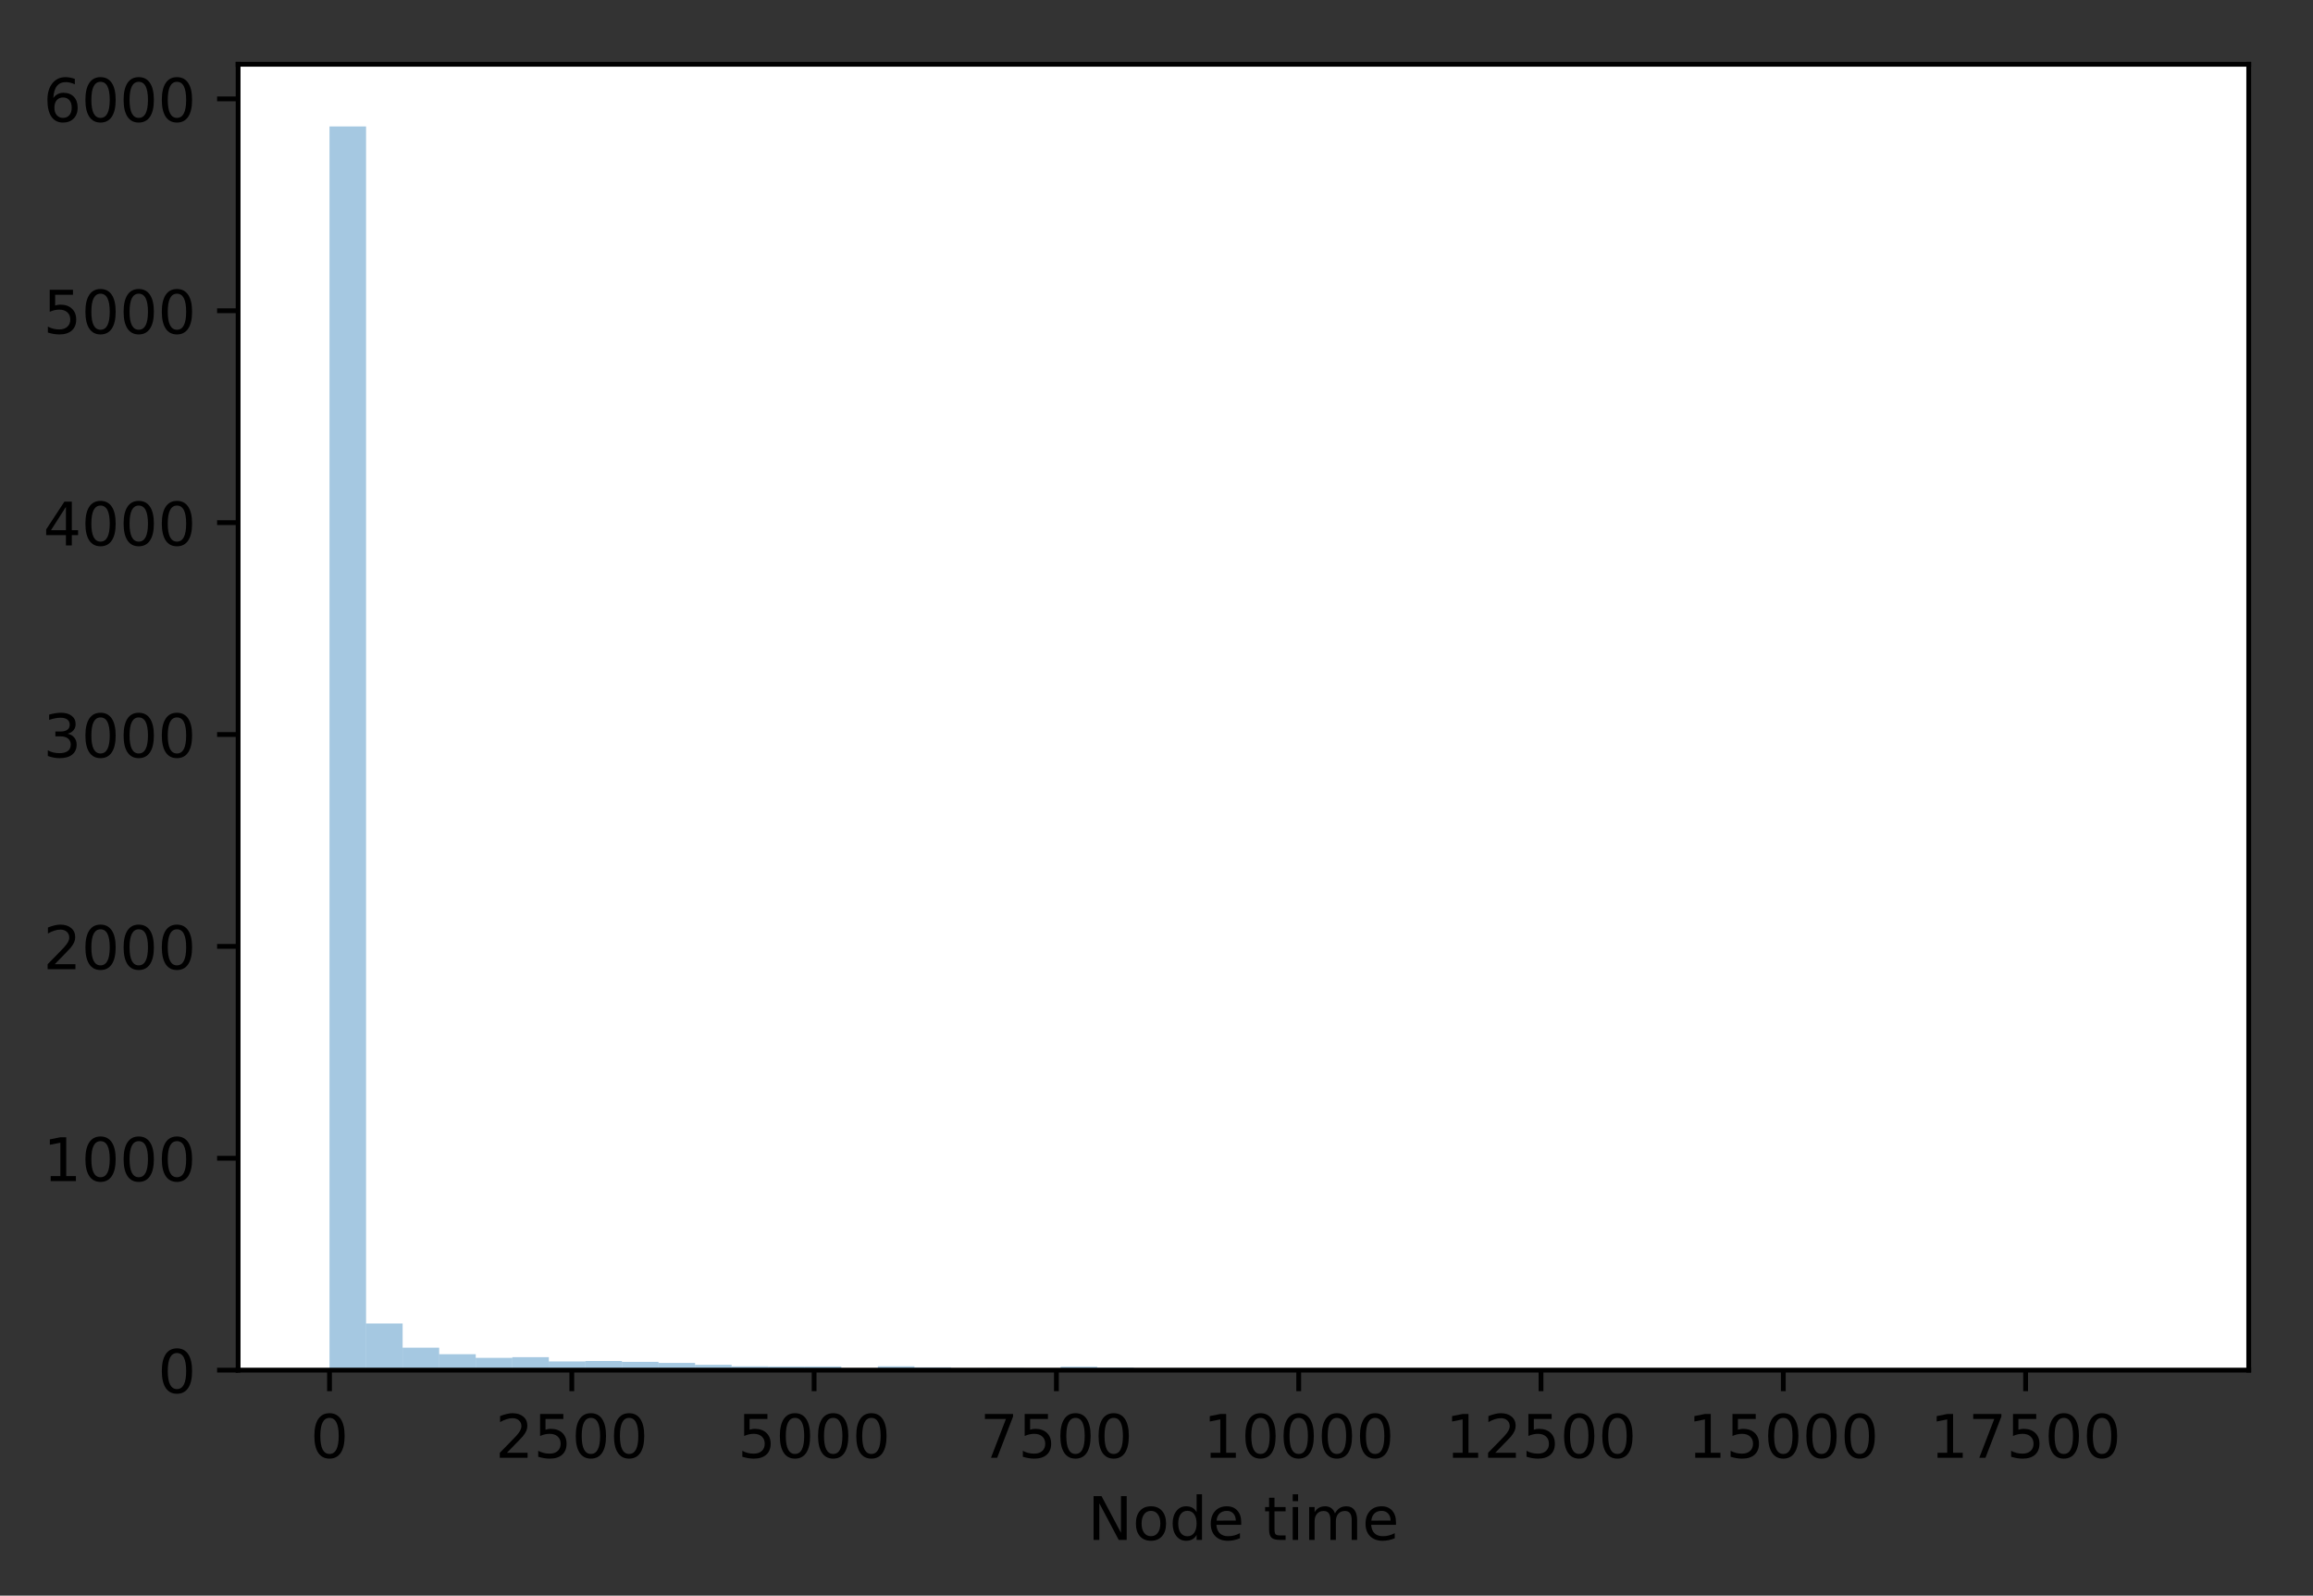 <?xml version="1.0" encoding="utf-8" standalone="no"?>
<!DOCTYPE svg PUBLIC "-//W3C//DTD SVG 1.1//EN"
  "http://www.w3.org/Graphics/SVG/1.1/DTD/svg11.dtd">
<!-- Created with matplotlib (http://matplotlib.org/) -->
<svg height="265.696pt" version="1.1" viewBox="0 0 385.15 265.696" width="385.15pt" xmlns="http://www.w3.org/2000/svg" xmlns:xlink="http://www.w3.org/1999/xlink">
 <rect x="0" y="0" width="385.15" height="265.696" fill="#333333" stroke="none"/>
 <defs>
  <style type="text/css">
*{stroke-linecap:butt;stroke-linejoin:round;}
  </style>
 </defs>
 <g id="figure_1">
  <g id="patch_1">
   <path d="M -0 265.696 
L 385.15 265.696 
L 385.15 0 
L -0 0 
z
" style="fill:none;"/>
  </g>
  <g id="axes_1">
   <g id="patch_2">
    <path d="M 39.65 228.14 
L 374.45 228.14 
L 374.45 10.7 
L 39.65 10.7 
z
" style="fill:#ffffff;"/>
   </g>
   <g id="patch_3">
    <path clip-path="url(#p657b694a49)" d="M 54.868 228.14 
L 60.955 228.14 
L 60.955 21.054 
L 54.868 21.054 
z
" style="fill:#1f77b4;opacity:0.4;"/>
   </g>
   <g id="patch_4">
    <path clip-path="url(#p657b694a49)" d="M 60.955 228.14 
L 67.043 228.14 
L 67.043 220.379 
L 60.955 220.379 
z
" style="fill:#1f77b4;opacity:0.4;"/>
   </g>
   <g id="patch_5">
    <path clip-path="url(#p657b694a49)" d="M 67.043 228.14 
L 73.13 228.14 
L 73.13 224.4 
L 67.043 224.4 
z
" style="fill:#1f77b4;opacity:0.4;"/>
   </g>
   <g id="patch_6">
    <path clip-path="url(#p657b694a49)" d="M 73.13 228.14 
L 79.217 228.14 
L 79.217 225.494 
L 73.13 225.494 
z
" style="fill:#1f77b4;opacity:0.4;"/>
   </g>
   <g id="patch_7">
    <path clip-path="url(#p657b694a49)" d="M 79.217 228.14 
L 85.305 228.14 
L 85.305 226.094 
L 79.217 226.094 
z
" style="fill:#1f77b4;opacity:0.4;"/>
   </g>
   <g id="patch_8">
    <path clip-path="url(#p657b694a49)" d="M 85.305 228.14 
L 91.392 228.14 
L 91.392 225.988 
L 85.305 225.988 
z
" style="fill:#1f77b4;opacity:0.4;"/>
   </g>
   <g id="patch_9">
    <path clip-path="url(#p657b694a49)" d="M 91.392 228.14 
L 97.479 228.14 
L 97.479 226.694 
L 91.392 226.694 
z
" style="fill:#1f77b4;opacity:0.4;"/>
   </g>
   <g id="patch_10">
    <path clip-path="url(#p657b694a49)" d="M 97.479 228.14 
L 103.566 228.14 
L 103.566 226.623 
L 97.479 226.623 
z
" style="fill:#1f77b4;opacity:0.4;"/>
   </g>
   <g id="patch_11">
    <path clip-path="url(#p657b694a49)" d="M 103.566 228.14 
L 109.654 228.14 
L 109.654 226.764 
L 103.566 226.764 
z
" style="fill:#1f77b4;opacity:0.4;"/>
   </g>
   <g id="patch_12">
    <path clip-path="url(#p657b694a49)" d="M 109.654 228.14 
L 115.741 228.14 
L 115.741 226.941 
L 109.654 226.941 
z
" style="fill:#1f77b4;opacity:0.4;"/>
   </g>
   <g id="patch_13">
    <path clip-path="url(#p657b694a49)" d="M 115.741 228.14 
L 121.828 228.14 
L 121.828 227.258 
L 115.741 227.258 
z
" style="fill:#1f77b4;opacity:0.4;"/>
   </g>
   <g id="patch_14">
    <path clip-path="url(#p657b694a49)" d="M 121.828 228.14 
L 127.915 228.14 
L 127.915 227.505 
L 121.828 227.505 
z
" style="fill:#1f77b4;opacity:0.4;"/>
   </g>
   <g id="patch_15">
    <path clip-path="url(#p657b694a49)" d="M 127.915 228.14 
L 134.003 228.14 
L 134.003 227.54 
L 127.915 227.54 
z
" style="fill:#1f77b4;opacity:0.4;"/>
   </g>
   <g id="patch_16">
    <path clip-path="url(#p657b694a49)" d="M 134.003 228.14 
L 140.09 228.14 
L 140.09 227.54 
L 134.003 227.54 
z
" style="fill:#1f77b4;opacity:0.4;"/>
   </g>
   <g id="patch_17">
    <path clip-path="url(#p657b694a49)" d="M 140.09 228.14 
L 146.177 228.14 
L 146.177 227.858 
L 140.09 227.858 
z
" style="fill:#1f77b4;opacity:0.4;"/>
   </g>
   <g id="patch_18">
    <path clip-path="url(#p657b694a49)" d="M 146.177 228.14 
L 152.265 228.14 
L 152.265 227.505 
L 146.177 227.505 
z
" style="fill:#1f77b4;opacity:0.4;"/>
   </g>
   <g id="patch_19">
    <path clip-path="url(#p657b694a49)" d="M 152.265 228.14 
L 158.352 228.14 
L 158.352 227.681 
L 152.265 227.681 
z
" style="fill:#1f77b4;opacity:0.4;"/>
   </g>
   <g id="patch_20">
    <path clip-path="url(#p657b694a49)" d="M 158.352 228.14 
L 164.439 228.14 
L 164.439 227.893 
L 158.352 227.893 
z
" style="fill:#1f77b4;opacity:0.4;"/>
   </g>
   <g id="patch_21">
    <path clip-path="url(#p657b694a49)" d="M 164.439 228.14 
L 170.526 228.14 
L 170.526 227.822 
L 164.439 227.822 
z
" style="fill:#1f77b4;opacity:0.4;"/>
   </g>
   <g id="patch_22">
    <path clip-path="url(#p657b694a49)" d="M 170.526 228.14 
L 176.614 228.14 
L 176.614 227.893 
L 170.526 227.893 
z
" style="fill:#1f77b4;opacity:0.4;"/>
   </g>
   <g id="patch_23">
    <path clip-path="url(#p657b694a49)" d="M 176.614 228.14 
L 182.701 228.14 
L 182.701 227.576 
L 176.614 227.576 
z
" style="fill:#1f77b4;opacity:0.4;"/>
   </g>
   <g id="patch_24">
    <path clip-path="url(#p657b694a49)" d="M 182.701 228.14 
L 188.788 228.14 
L 188.788 227.717 
L 182.701 227.717 
z
" style="fill:#1f77b4;opacity:0.4;"/>
   </g>
   <g id="patch_25">
    <path clip-path="url(#p657b694a49)" d="M 188.788 228.14 
L 194.875 228.14 
L 194.875 228.034 
L 188.788 228.034 
z
" style="fill:#1f77b4;opacity:0.4;"/>
   </g>
   <g id="patch_26">
    <path clip-path="url(#p657b694a49)" d="M 194.875 228.14 
L 200.963 228.14 
L 200.963 227.928 
L 194.875 227.928 
z
" style="fill:#1f77b4;opacity:0.4;"/>
   </g>
   <g id="patch_27">
    <path clip-path="url(#p657b694a49)" d="M 200.963 228.14 
L 207.05 228.14 
L 207.05 227.964 
L 200.963 227.964 
z
" style="fill:#1f77b4;opacity:0.4;"/>
   </g>
   <g id="patch_28">
    <path clip-path="url(#p657b694a49)" d="M 207.05 228.14 
L 213.137 228.14 
L 213.137 227.893 
L 207.05 227.893 
z
" style="fill:#1f77b4;opacity:0.4;"/>
   </g>
   <g id="patch_29">
    <path clip-path="url(#p657b694a49)" d="M 213.137 228.14 
L 219.225 228.14 
L 219.225 228.105 
L 213.137 228.105 
z
" style="fill:#1f77b4;opacity:0.4;"/>
   </g>
   <g id="patch_30">
    <path clip-path="url(#p657b694a49)" d="M 219.225 228.14 
L 225.312 228.14 
L 225.312 227.928 
L 219.225 227.928 
z
" style="fill:#1f77b4;opacity:0.4;"/>
   </g>
   <g id="patch_31">
    <path clip-path="url(#p657b694a49)" d="M 225.312 228.14 
L 231.399 228.14 
L 231.399 227.999 
L 225.312 227.999 
z
" style="fill:#1f77b4;opacity:0.4;"/>
   </g>
   <g id="patch_32">
    <path clip-path="url(#p657b694a49)" d="M 231.399 228.14 
L 237.486 228.14 
L 237.486 228.105 
L 231.399 228.105 
z
" style="fill:#1f77b4;opacity:0.4;"/>
   </g>
   <g id="patch_33">
    <path clip-path="url(#p657b694a49)" d="M 237.486 228.14 
L 243.574 228.14 
L 243.574 228.14 
L 237.486 228.14 
z
" style="fill:#1f77b4;opacity:0.4;"/>
   </g>
   <g id="patch_34">
    <path clip-path="url(#p657b694a49)" d="M 243.574 228.14 
L 249.661 228.14 
L 249.661 228.105 
L 243.574 228.105 
z
" style="fill:#1f77b4;opacity:0.4;"/>
   </g>
   <g id="patch_35">
    <path clip-path="url(#p657b694a49)" d="M 249.661 228.14 
L 255.748 228.14 
L 255.748 228.034 
L 249.661 228.034 
z
" style="fill:#1f77b4;opacity:0.4;"/>
   </g>
   <g id="patch_36">
    <path clip-path="url(#p657b694a49)" d="M 255.748 228.14 
L 261.835 228.14 
L 261.835 228.069 
L 255.748 228.069 
z
" style="fill:#1f77b4;opacity:0.4;"/>
   </g>
   <g id="patch_37">
    <path clip-path="url(#p657b694a49)" d="M 261.835 228.14 
L 267.923 228.14 
L 267.923 228.14 
L 261.835 228.14 
z
" style="fill:#1f77b4;opacity:0.4;"/>
   </g>
   <g id="patch_38">
    <path clip-path="url(#p657b694a49)" d="M 267.923 228.14 
L 274.01 228.14 
L 274.01 228.14 
L 267.923 228.14 
z
" style="fill:#1f77b4;opacity:0.4;"/>
   </g>
   <g id="patch_39">
    <path clip-path="url(#p657b694a49)" d="M 274.01 228.14 
L 280.097 228.14 
L 280.097 228.034 
L 274.01 228.034 
z
" style="fill:#1f77b4;opacity:0.4;"/>
   </g>
   <g id="patch_40">
    <path clip-path="url(#p657b694a49)" d="M 280.097 228.14 
L 286.185 228.14 
L 286.185 228.14 
L 280.097 228.14 
z
" style="fill:#1f77b4;opacity:0.4;"/>
   </g>
   <g id="patch_41">
    <path clip-path="url(#p657b694a49)" d="M 286.185 228.14 
L 292.272 228.14 
L 292.272 228.105 
L 286.185 228.105 
z
" style="fill:#1f77b4;opacity:0.4;"/>
   </g>
   <g id="patch_42">
    <path clip-path="url(#p657b694a49)" d="M 292.272 228.14 
L 298.359 228.14 
L 298.359 228.105 
L 292.272 228.105 
z
" style="fill:#1f77b4;opacity:0.4;"/>
   </g>
   <g id="patch_43">
    <path clip-path="url(#p657b694a49)" d="M 298.359 228.14 
L 304.446 228.14 
L 304.446 228.14 
L 298.359 228.14 
z
" style="fill:#1f77b4;opacity:0.4;"/>
   </g>
   <g id="patch_44">
    <path clip-path="url(#p657b694a49)" d="M 304.446 228.14 
L 310.534 228.14 
L 310.534 228.14 
L 304.446 228.14 
z
" style="fill:#1f77b4;opacity:0.4;"/>
   </g>
   <g id="patch_45">
    <path clip-path="url(#p657b694a49)" d="M 310.534 228.14 
L 316.621 228.14 
L 316.621 228.14 
L 310.534 228.14 
z
" style="fill:#1f77b4;opacity:0.4;"/>
   </g>
   <g id="patch_46">
    <path clip-path="url(#p657b694a49)" d="M 316.621 228.14 
L 322.708 228.14 
L 322.708 228.069 
L 316.621 228.069 
z
" style="fill:#1f77b4;opacity:0.4;"/>
   </g>
   <g id="patch_47">
    <path clip-path="url(#p657b694a49)" d="M 322.708 228.14 
L 328.795 228.14 
L 328.795 228.14 
L 322.708 228.14 
z
" style="fill:#1f77b4;opacity:0.4;"/>
   </g>
   <g id="patch_48">
    <path clip-path="url(#p657b694a49)" d="M 328.795 228.14 
L 334.883 228.14 
L 334.883 228.14 
L 328.795 228.14 
z
" style="fill:#1f77b4;opacity:0.4;"/>
   </g>
   <g id="patch_49">
    <path clip-path="url(#p657b694a49)" d="M 334.883 228.14 
L 340.97 228.14 
L 340.97 228.14 
L 334.883 228.14 
z
" style="fill:#1f77b4;opacity:0.4;"/>
   </g>
   <g id="patch_50">
    <path clip-path="url(#p657b694a49)" d="M 340.97 228.14 
L 347.057 228.14 
L 347.057 228.14 
L 340.97 228.14 
z
" style="fill:#1f77b4;opacity:0.4;"/>
   </g>
   <g id="patch_51">
    <path clip-path="url(#p657b694a49)" d="M 347.057 228.14 
L 353.145 228.14 
L 353.145 228.14 
L 347.057 228.14 
z
" style="fill:#1f77b4;opacity:0.4;"/>
   </g>
   <g id="patch_52">
    <path clip-path="url(#p657b694a49)" d="M 353.145 228.14 
L 359.232 228.14 
L 359.232 228.105 
L 353.145 228.105 
z
" style="fill:#1f77b4;opacity:0.4;"/>
   </g>
   <g id="matplotlib.axis_1">
    <g id="xtick_1">
     <g id="line2d_1">
      <defs>
       <path d="M 0 0 
L 0 3.5 
" id="mbd63e71f59" style="stroke:#000000;stroke-width:0.8;"/>
      </defs>
      <g>
       <use style="stroke:#000000;stroke-width:0.8;" x="54.868" xlink:href="#mbd63e71f59" y="228.14"/>
      </g>
     </g>
     <g id="text_1">
      <!-- 0 -->
      <defs>
       <path d="M 31.781 66.406 
Q 24.172 66.406 20.328 58.906 
Q 16.5 51.422 16.5 36.375 
Q 16.5 21.391 20.328 13.891 
Q 24.172 6.391 31.781 6.391 
Q 39.453 6.391 43.281 13.891 
Q 47.125 21.391 47.125 36.375 
Q 47.125 51.422 43.281 58.906 
Q 39.453 66.406 31.781 66.406 
z
M 31.781 74.219 
Q 44.047 74.219 50.516 64.516 
Q 56.984 54.828 56.984 36.375 
Q 56.984 17.969 50.516 8.266 
Q 44.047 -1.422 31.781 -1.422 
Q 19.531 -1.422 13.062 8.266 
Q 6.594 17.969 6.594 36.375 
Q 6.594 54.828 13.062 64.516 
Q 19.531 74.219 31.781 74.219 
z
" id="DejaVuSans-30"/>
      </defs>
      <g transform="translate(51.687 242.738)scale(0.1 -0.1)">
       <use xlink:href="#DejaVuSans-30"/>
      </g>
     </g>
    </g>
    <g id="xtick_2">
     <g id="line2d_2">
      <g>
       <use style="stroke:#000000;stroke-width:0.8;" x="95.215" xlink:href="#mbd63e71f59" y="228.14"/>
      </g>
     </g>
     <g id="text_2">
      <!-- 2500 -->
      <defs>
       <path d="M 19.188 8.297 
L 53.609 8.297 
L 53.609 0 
L 7.328 0 
L 7.328 8.297 
Q 12.938 14.109 22.625 23.891 
Q 32.328 33.688 34.812 36.531 
Q 39.547 41.844 41.422 45.531 
Q 43.312 49.219 43.312 52.781 
Q 43.312 58.594 39.234 62.25 
Q 35.156 65.922 28.609 65.922 
Q 23.969 65.922 18.812 64.312 
Q 13.672 62.703 7.812 59.422 
L 7.812 69.391 
Q 13.766 71.781 18.938 73 
Q 24.125 74.219 28.422 74.219 
Q 39.75 74.219 46.484 68.547 
Q 53.219 62.891 53.219 53.422 
Q 53.219 48.922 51.531 44.891 
Q 49.859 40.875 45.406 35.406 
Q 44.188 33.984 37.641 27.219 
Q 31.109 20.453 19.188 8.297 
z
" id="DejaVuSans-32"/>
       <path d="M 10.797 72.906 
L 49.516 72.906 
L 49.516 64.594 
L 19.828 64.594 
L 19.828 46.734 
Q 21.969 47.469 24.109 47.828 
Q 26.266 48.188 28.422 48.188 
Q 40.625 48.188 47.75 41.5 
Q 54.891 34.812 54.891 23.391 
Q 54.891 11.625 47.562 5.094 
Q 40.234 -1.422 26.906 -1.422 
Q 22.312 -1.422 17.547 -0.641 
Q 12.797 0.141 7.719 1.703 
L 7.719 11.625 
Q 12.109 9.234 16.797 8.062 
Q 21.484 6.891 26.703 6.891 
Q 35.156 6.891 40.078 11.328 
Q 45.016 15.766 45.016 23.391 
Q 45.016 31 40.078 35.438 
Q 35.156 39.891 26.703 39.891 
Q 22.75 39.891 18.812 39.016 
Q 14.891 38.141 10.797 36.281 
z
" id="DejaVuSans-35"/>
      </defs>
      <g transform="translate(82.49 242.738)scale(0.1 -0.1)">
       <use xlink:href="#DejaVuSans-32"/>
       <use x="63.623" xlink:href="#DejaVuSans-35"/>
       <use x="127.246" xlink:href="#DejaVuSans-30"/>
       <use x="190.869" xlink:href="#DejaVuSans-30"/>
      </g>
     </g>
    </g>
    <g id="xtick_3">
     <g id="line2d_3">
      <g>
       <use style="stroke:#000000;stroke-width:0.8;" x="135.562" xlink:href="#mbd63e71f59" y="228.14"/>
      </g>
     </g>
     <g id="text_3">
      <!-- 5000 -->
      <g transform="translate(122.837 242.738)scale(0.1 -0.1)">
       <use xlink:href="#DejaVuSans-35"/>
       <use x="63.623" xlink:href="#DejaVuSans-30"/>
       <use x="127.246" xlink:href="#DejaVuSans-30"/>
       <use x="190.869" xlink:href="#DejaVuSans-30"/>
      </g>
     </g>
    </g>
    <g id="xtick_4">
     <g id="line2d_4">
      <g>
       <use style="stroke:#000000;stroke-width:0.8;" x="175.908" xlink:href="#mbd63e71f59" y="228.14"/>
      </g>
     </g>
     <g id="text_4">
      <!-- 7500 -->
      <defs>
       <path d="M 8.203 72.906 
L 55.078 72.906 
L 55.078 68.703 
L 28.609 0 
L 18.312 0 
L 43.219 64.594 
L 8.203 64.594 
z
" id="DejaVuSans-37"/>
      </defs>
      <g transform="translate(163.183 242.738)scale(0.1 -0.1)">
       <use xlink:href="#DejaVuSans-37"/>
       <use x="63.623" xlink:href="#DejaVuSans-35"/>
       <use x="127.246" xlink:href="#DejaVuSans-30"/>
       <use x="190.869" xlink:href="#DejaVuSans-30"/>
      </g>
     </g>
    </g>
    <g id="xtick_5">
     <g id="line2d_5">
      <g>
       <use style="stroke:#000000;stroke-width:0.8;" x="216.255" xlink:href="#mbd63e71f59" y="228.14"/>
      </g>
     </g>
     <g id="text_5">
      <!-- 10000 -->
      <defs>
       <path d="M 12.406 8.297 
L 28.516 8.297 
L 28.516 63.922 
L 10.984 60.406 
L 10.984 69.391 
L 28.422 72.906 
L 38.281 72.906 
L 38.281 8.297 
L 54.391 8.297 
L 54.391 0 
L 12.406 0 
z
" id="DejaVuSans-31"/>
      </defs>
      <g transform="translate(200.349 242.738)scale(0.1 -0.1)">
       <use xlink:href="#DejaVuSans-31"/>
       <use x="63.623" xlink:href="#DejaVuSans-30"/>
       <use x="127.246" xlink:href="#DejaVuSans-30"/>
       <use x="190.869" xlink:href="#DejaVuSans-30"/>
       <use x="254.492" xlink:href="#DejaVuSans-30"/>
      </g>
     </g>
    </g>
    <g id="xtick_6">
     <g id="line2d_6">
      <g>
       <use style="stroke:#000000;stroke-width:0.8;" x="256.602" xlink:href="#mbd63e71f59" y="228.14"/>
      </g>
     </g>
     <g id="text_6">
      <!-- 12500 -->
      <g transform="translate(240.696 242.738)scale(0.1 -0.1)">
       <use xlink:href="#DejaVuSans-31"/>
       <use x="63.623" xlink:href="#DejaVuSans-32"/>
       <use x="127.246" xlink:href="#DejaVuSans-35"/>
       <use x="190.869" xlink:href="#DejaVuSans-30"/>
       <use x="254.492" xlink:href="#DejaVuSans-30"/>
      </g>
     </g>
    </g>
    <g id="xtick_7">
     <g id="line2d_7">
      <g>
       <use style="stroke:#000000;stroke-width:0.8;" x="296.949" xlink:href="#mbd63e71f59" y="228.14"/>
      </g>
     </g>
     <g id="text_7">
      <!-- 15000 -->
      <g transform="translate(281.042 242.738)scale(0.1 -0.1)">
       <use xlink:href="#DejaVuSans-31"/>
       <use x="63.623" xlink:href="#DejaVuSans-35"/>
       <use x="127.246" xlink:href="#DejaVuSans-30"/>
       <use x="190.869" xlink:href="#DejaVuSans-30"/>
       <use x="254.492" xlink:href="#DejaVuSans-30"/>
      </g>
     </g>
    </g>
    <g id="xtick_8">
     <g id="line2d_8">
      <g>
       <use style="stroke:#000000;stroke-width:0.8;" x="337.295" xlink:href="#mbd63e71f59" y="228.14"/>
      </g>
     </g>
     <g id="text_8">
      <!-- 17500 -->
      <g transform="translate(321.389 242.738)scale(0.1 -0.1)">
       <use xlink:href="#DejaVuSans-31"/>
       <use x="63.623" xlink:href="#DejaVuSans-37"/>
       <use x="127.246" xlink:href="#DejaVuSans-35"/>
       <use x="190.869" xlink:href="#DejaVuSans-30"/>
       <use x="254.492" xlink:href="#DejaVuSans-30"/>
      </g>
     </g>
    </g>
    <g id="text_9">
     <!-- Node time -->
     <defs>
      <path d="M 9.812 72.906 
L 23.094 72.906 
L 55.422 11.922 
L 55.422 72.906 
L 64.984 72.906 
L 64.984 0 
L 51.703 0 
L 19.391 60.984 
L 19.391 0 
L 9.812 0 
z
" id="DejaVuSans-4e"/>
      <path d="M 30.609 48.391 
Q 23.391 48.391 19.188 42.75 
Q 14.984 37.109 14.984 27.297 
Q 14.984 17.484 19.156 11.844 
Q 23.344 6.203 30.609 6.203 
Q 37.797 6.203 41.984 11.859 
Q 46.188 17.531 46.188 27.297 
Q 46.188 37.016 41.984 42.703 
Q 37.797 48.391 30.609 48.391 
z
M 30.609 56 
Q 42.328 56 49.016 48.375 
Q 55.719 40.766 55.719 27.297 
Q 55.719 13.875 49.016 6.219 
Q 42.328 -1.422 30.609 -1.422 
Q 18.844 -1.422 12.172 6.219 
Q 5.516 13.875 5.516 27.297 
Q 5.516 40.766 12.172 48.375 
Q 18.844 56 30.609 56 
z
" id="DejaVuSans-6f"/>
      <path d="M 45.406 46.391 
L 45.406 75.984 
L 54.391 75.984 
L 54.391 0 
L 45.406 0 
L 45.406 8.203 
Q 42.578 3.328 38.25 0.953 
Q 33.938 -1.422 27.875 -1.422 
Q 17.969 -1.422 11.734 6.484 
Q 5.516 14.406 5.516 27.297 
Q 5.516 40.188 11.734 48.094 
Q 17.969 56 27.875 56 
Q 33.938 56 38.25 53.625 
Q 42.578 51.266 45.406 46.391 
z
M 14.797 27.297 
Q 14.797 17.391 18.875 11.75 
Q 22.953 6.109 30.078 6.109 
Q 37.203 6.109 41.297 11.75 
Q 45.406 17.391 45.406 27.297 
Q 45.406 37.203 41.297 42.844 
Q 37.203 48.484 30.078 48.484 
Q 22.953 48.484 18.875 42.844 
Q 14.797 37.203 14.797 27.297 
z
" id="DejaVuSans-64"/>
      <path d="M 56.203 29.594 
L 56.203 25.203 
L 14.891 25.203 
Q 15.484 15.922 20.484 11.062 
Q 25.484 6.203 34.422 6.203 
Q 39.594 6.203 44.453 7.469 
Q 49.312 8.734 54.109 11.281 
L 54.109 2.781 
Q 49.266 0.734 44.188 -0.344 
Q 39.109 -1.422 33.891 -1.422 
Q 20.797 -1.422 13.156 6.188 
Q 5.516 13.812 5.516 26.812 
Q 5.516 40.234 12.766 48.109 
Q 20.016 56 32.328 56 
Q 43.359 56 49.781 48.891 
Q 56.203 41.797 56.203 29.594 
z
M 47.219 32.234 
Q 47.125 39.594 43.094 43.984 
Q 39.062 48.391 32.422 48.391 
Q 24.906 48.391 20.391 44.141 
Q 15.875 39.891 15.188 32.172 
z
" id="DejaVuSans-65"/>
      <path id="DejaVuSans-20"/>
      <path d="M 18.312 70.219 
L 18.312 54.688 
L 36.812 54.688 
L 36.812 47.703 
L 18.312 47.703 
L 18.312 18.016 
Q 18.312 11.328 20.141 9.422 
Q 21.969 7.516 27.594 7.516 
L 36.812 7.516 
L 36.812 0 
L 27.594 0 
Q 17.188 0 13.234 3.875 
Q 9.281 7.766 9.281 18.016 
L 9.281 47.703 
L 2.688 47.703 
L 2.688 54.688 
L 9.281 54.688 
L 9.281 70.219 
z
" id="DejaVuSans-74"/>
      <path d="M 9.422 54.688 
L 18.406 54.688 
L 18.406 0 
L 9.422 0 
z
M 9.422 75.984 
L 18.406 75.984 
L 18.406 64.594 
L 9.422 64.594 
z
" id="DejaVuSans-69"/>
      <path d="M 52 44.188 
Q 55.375 50.25 60.062 53.125 
Q 64.75 56 71.094 56 
Q 79.641 56 84.281 50.016 
Q 88.922 44.047 88.922 33.016 
L 88.922 0 
L 79.891 0 
L 79.891 32.719 
Q 79.891 40.578 77.094 44.375 
Q 74.312 48.188 68.609 48.188 
Q 61.625 48.188 57.562 43.547 
Q 53.516 38.922 53.516 30.906 
L 53.516 0 
L 44.484 0 
L 44.484 32.719 
Q 44.484 40.625 41.703 44.406 
Q 38.922 48.188 33.109 48.188 
Q 26.219 48.188 22.156 43.531 
Q 18.109 38.875 18.109 30.906 
L 18.109 0 
L 9.078 0 
L 9.078 54.688 
L 18.109 54.688 
L 18.109 46.188 
Q 21.188 51.219 25.484 53.609 
Q 29.781 56 35.688 56 
Q 41.656 56 45.828 52.969 
Q 50 49.953 52 44.188 
z
" id="DejaVuSans-6d"/>
     </defs>
     <g transform="translate(181.114 256.417)scale(0.1 -0.1)">
      <use xlink:href="#DejaVuSans-4e"/>
      <use x="74.805" xlink:href="#DejaVuSans-6f"/>
      <use x="135.986" xlink:href="#DejaVuSans-64"/>
      <use x="199.463" xlink:href="#DejaVuSans-65"/>
      <use x="260.986" xlink:href="#DejaVuSans-20"/>
      <use x="292.773" xlink:href="#DejaVuSans-74"/>
      <use x="331.982" xlink:href="#DejaVuSans-69"/>
      <use x="359.766" xlink:href="#DejaVuSans-6d"/>
      <use x="457.178" xlink:href="#DejaVuSans-65"/>
     </g>
    </g>
   </g>
   <g id="matplotlib.axis_2">
    <g id="ytick_1">
     <g id="line2d_9">
      <defs>
       <path d="M 0 0 
L -3.5 0 
" id="mf617c45226" style="stroke:#000000;stroke-width:0.8;"/>
      </defs>
      <g>
       <use style="stroke:#000000;stroke-width:0.8;" x="39.65" xlink:href="#mf617c45226" y="228.14"/>
      </g>
     </g>
     <g id="text_10">
      <!-- 0 -->
      <g transform="translate(26.288 231.939)scale(0.1 -0.1)">
       <use xlink:href="#DejaVuSans-30"/>
      </g>
     </g>
    </g>
    <g id="ytick_2">
     <g id="line2d_10">
      <g>
       <use style="stroke:#000000;stroke-width:0.8;" x="39.65" xlink:href="#mf617c45226" y="192.861"/>
      </g>
     </g>
     <g id="text_11">
      <!-- 1000 -->
      <g transform="translate(7.2 196.661)scale(0.1 -0.1)">
       <use xlink:href="#DejaVuSans-31"/>
       <use x="63.623" xlink:href="#DejaVuSans-30"/>
       <use x="127.246" xlink:href="#DejaVuSans-30"/>
       <use x="190.869" xlink:href="#DejaVuSans-30"/>
      </g>
     </g>
    </g>
    <g id="ytick_3">
     <g id="line2d_11">
      <g>
       <use style="stroke:#000000;stroke-width:0.8;" x="39.65" xlink:href="#mf617c45226" y="157.583"/>
      </g>
     </g>
     <g id="text_12">
      <!-- 2000 -->
      <g transform="translate(7.2 161.382)scale(0.1 -0.1)">
       <use xlink:href="#DejaVuSans-32"/>
       <use x="63.623" xlink:href="#DejaVuSans-30"/>
       <use x="127.246" xlink:href="#DejaVuSans-30"/>
       <use x="190.869" xlink:href="#DejaVuSans-30"/>
      </g>
     </g>
    </g>
    <g id="ytick_4">
     <g id="line2d_12">
      <g>
       <use style="stroke:#000000;stroke-width:0.8;" x="39.65" xlink:href="#mf617c45226" y="122.304"/>
      </g>
     </g>
     <g id="text_13">
      <!-- 3000 -->
      <defs>
       <path d="M 40.578 39.312 
Q 47.656 37.797 51.625 33 
Q 55.609 28.219 55.609 21.188 
Q 55.609 10.406 48.188 4.484 
Q 40.766 -1.422 27.094 -1.422 
Q 22.516 -1.422 17.656 -0.516 
Q 12.797 0.391 7.625 2.203 
L 7.625 11.719 
Q 11.719 9.328 16.594 8.109 
Q 21.484 6.891 26.812 6.891 
Q 36.078 6.891 40.938 10.547 
Q 45.797 14.203 45.797 21.188 
Q 45.797 27.641 41.281 31.266 
Q 36.766 34.906 28.719 34.906 
L 20.219 34.906 
L 20.219 43.016 
L 29.109 43.016 
Q 36.375 43.016 40.234 45.922 
Q 44.094 48.828 44.094 54.297 
Q 44.094 59.906 40.109 62.906 
Q 36.141 65.922 28.719 65.922 
Q 24.656 65.922 20.016 65.031 
Q 15.375 64.156 9.812 62.312 
L 9.812 71.094 
Q 15.438 72.656 20.344 73.438 
Q 25.25 74.219 29.594 74.219 
Q 40.828 74.219 47.359 69.109 
Q 53.906 64.016 53.906 55.328 
Q 53.906 49.266 50.438 45.094 
Q 46.969 40.922 40.578 39.312 
z
" id="DejaVuSans-33"/>
      </defs>
      <g transform="translate(7.2 126.103)scale(0.1 -0.1)">
       <use xlink:href="#DejaVuSans-33"/>
       <use x="63.623" xlink:href="#DejaVuSans-30"/>
       <use x="127.246" xlink:href="#DejaVuSans-30"/>
       <use x="190.869" xlink:href="#DejaVuSans-30"/>
      </g>
     </g>
    </g>
    <g id="ytick_5">
     <g id="line2d_13">
      <g>
       <use style="stroke:#000000;stroke-width:0.8;" x="39.65" xlink:href="#mf617c45226" y="87.025"/>
      </g>
     </g>
     <g id="text_14">
      <!-- 4000 -->
      <defs>
       <path d="M 37.797 64.312 
L 12.891 25.391 
L 37.797 25.391 
z
M 35.203 72.906 
L 47.609 72.906 
L 47.609 25.391 
L 58.016 25.391 
L 58.016 17.188 
L 47.609 17.188 
L 47.609 0 
L 37.797 0 
L 37.797 17.188 
L 4.891 17.188 
L 4.891 26.703 
z
" id="DejaVuSans-34"/>
      </defs>
      <g transform="translate(7.2 90.825)scale(0.1 -0.1)">
       <use xlink:href="#DejaVuSans-34"/>
       <use x="63.623" xlink:href="#DejaVuSans-30"/>
       <use x="127.246" xlink:href="#DejaVuSans-30"/>
       <use x="190.869" xlink:href="#DejaVuSans-30"/>
      </g>
     </g>
    </g>
    <g id="ytick_6">
     <g id="line2d_14">
      <g>
       <use style="stroke:#000000;stroke-width:0.8;" x="39.65" xlink:href="#mf617c45226" y="51.747"/>
      </g>
     </g>
     <g id="text_15">
      <!-- 5000 -->
      <g transform="translate(7.2 55.546)scale(0.1 -0.1)">
       <use xlink:href="#DejaVuSans-35"/>
       <use x="63.623" xlink:href="#DejaVuSans-30"/>
       <use x="127.246" xlink:href="#DejaVuSans-30"/>
       <use x="190.869" xlink:href="#DejaVuSans-30"/>
      </g>
     </g>
    </g>
    <g id="ytick_7">
     <g id="line2d_15">
      <g>
       <use style="stroke:#000000;stroke-width:0.8;" x="39.65" xlink:href="#mf617c45226" y="16.468"/>
      </g>
     </g>
     <g id="text_16">
      <!-- 6000 -->
      <defs>
       <path d="M 33.016 40.375 
Q 26.375 40.375 22.484 35.828 
Q 18.609 31.297 18.609 23.391 
Q 18.609 15.531 22.484 10.953 
Q 26.375 6.391 33.016 6.391 
Q 39.656 6.391 43.531 10.953 
Q 47.406 15.531 47.406 23.391 
Q 47.406 31.297 43.531 35.828 
Q 39.656 40.375 33.016 40.375 
z
M 52.594 71.297 
L 52.594 62.312 
Q 48.875 64.062 45.094 64.984 
Q 41.312 65.922 37.594 65.922 
Q 27.828 65.922 22.672 59.328 
Q 17.531 52.734 16.797 39.406 
Q 19.672 43.656 24.016 45.922 
Q 28.375 48.188 33.594 48.188 
Q 44.578 48.188 50.953 41.516 
Q 57.328 34.859 57.328 23.391 
Q 57.328 12.156 50.688 5.359 
Q 44.047 -1.422 33.016 -1.422 
Q 20.359 -1.422 13.672 8.266 
Q 6.984 17.969 6.984 36.375 
Q 6.984 53.656 15.188 63.938 
Q 23.391 74.219 37.203 74.219 
Q 40.922 74.219 44.703 73.484 
Q 48.484 72.75 52.594 71.297 
z
" id="DejaVuSans-36"/>
      </defs>
      <g transform="translate(7.2 20.267)scale(0.1 -0.1)">
       <use xlink:href="#DejaVuSans-36"/>
       <use x="63.623" xlink:href="#DejaVuSans-30"/>
       <use x="127.246" xlink:href="#DejaVuSans-30"/>
       <use x="190.869" xlink:href="#DejaVuSans-30"/>
      </g>
     </g>
    </g>
   </g>
   <g id="patch_53">
    <path d="M 39.65 228.14 
L 39.65 10.7 
" style="fill:none;stroke:#000000;stroke-linecap:square;stroke-linejoin:miter;stroke-width:0.8;"/>
   </g>
   <g id="patch_54">
    <path d="M 374.45 228.14 
L 374.45 10.7 
" style="fill:none;stroke:#000000;stroke-linecap:square;stroke-linejoin:miter;stroke-width:0.8;"/>
   </g>
   <g id="patch_55">
    <path d="M 39.65 228.14 
L 374.45 228.14 
" style="fill:none;stroke:#000000;stroke-linecap:square;stroke-linejoin:miter;stroke-width:0.8;"/>
   </g>
   <g id="patch_56">
    <path d="M 39.65 10.7 
L 374.45 10.7 
" style="fill:none;stroke:#000000;stroke-linecap:square;stroke-linejoin:miter;stroke-width:0.8;"/>
   </g>
  </g>
 </g>
 <defs>
  <clipPath id="p657b694a49">
   <rect height="217.44" width="334.8" x="39.65" y="10.7"/>
  </clipPath>
 </defs>
</svg>
